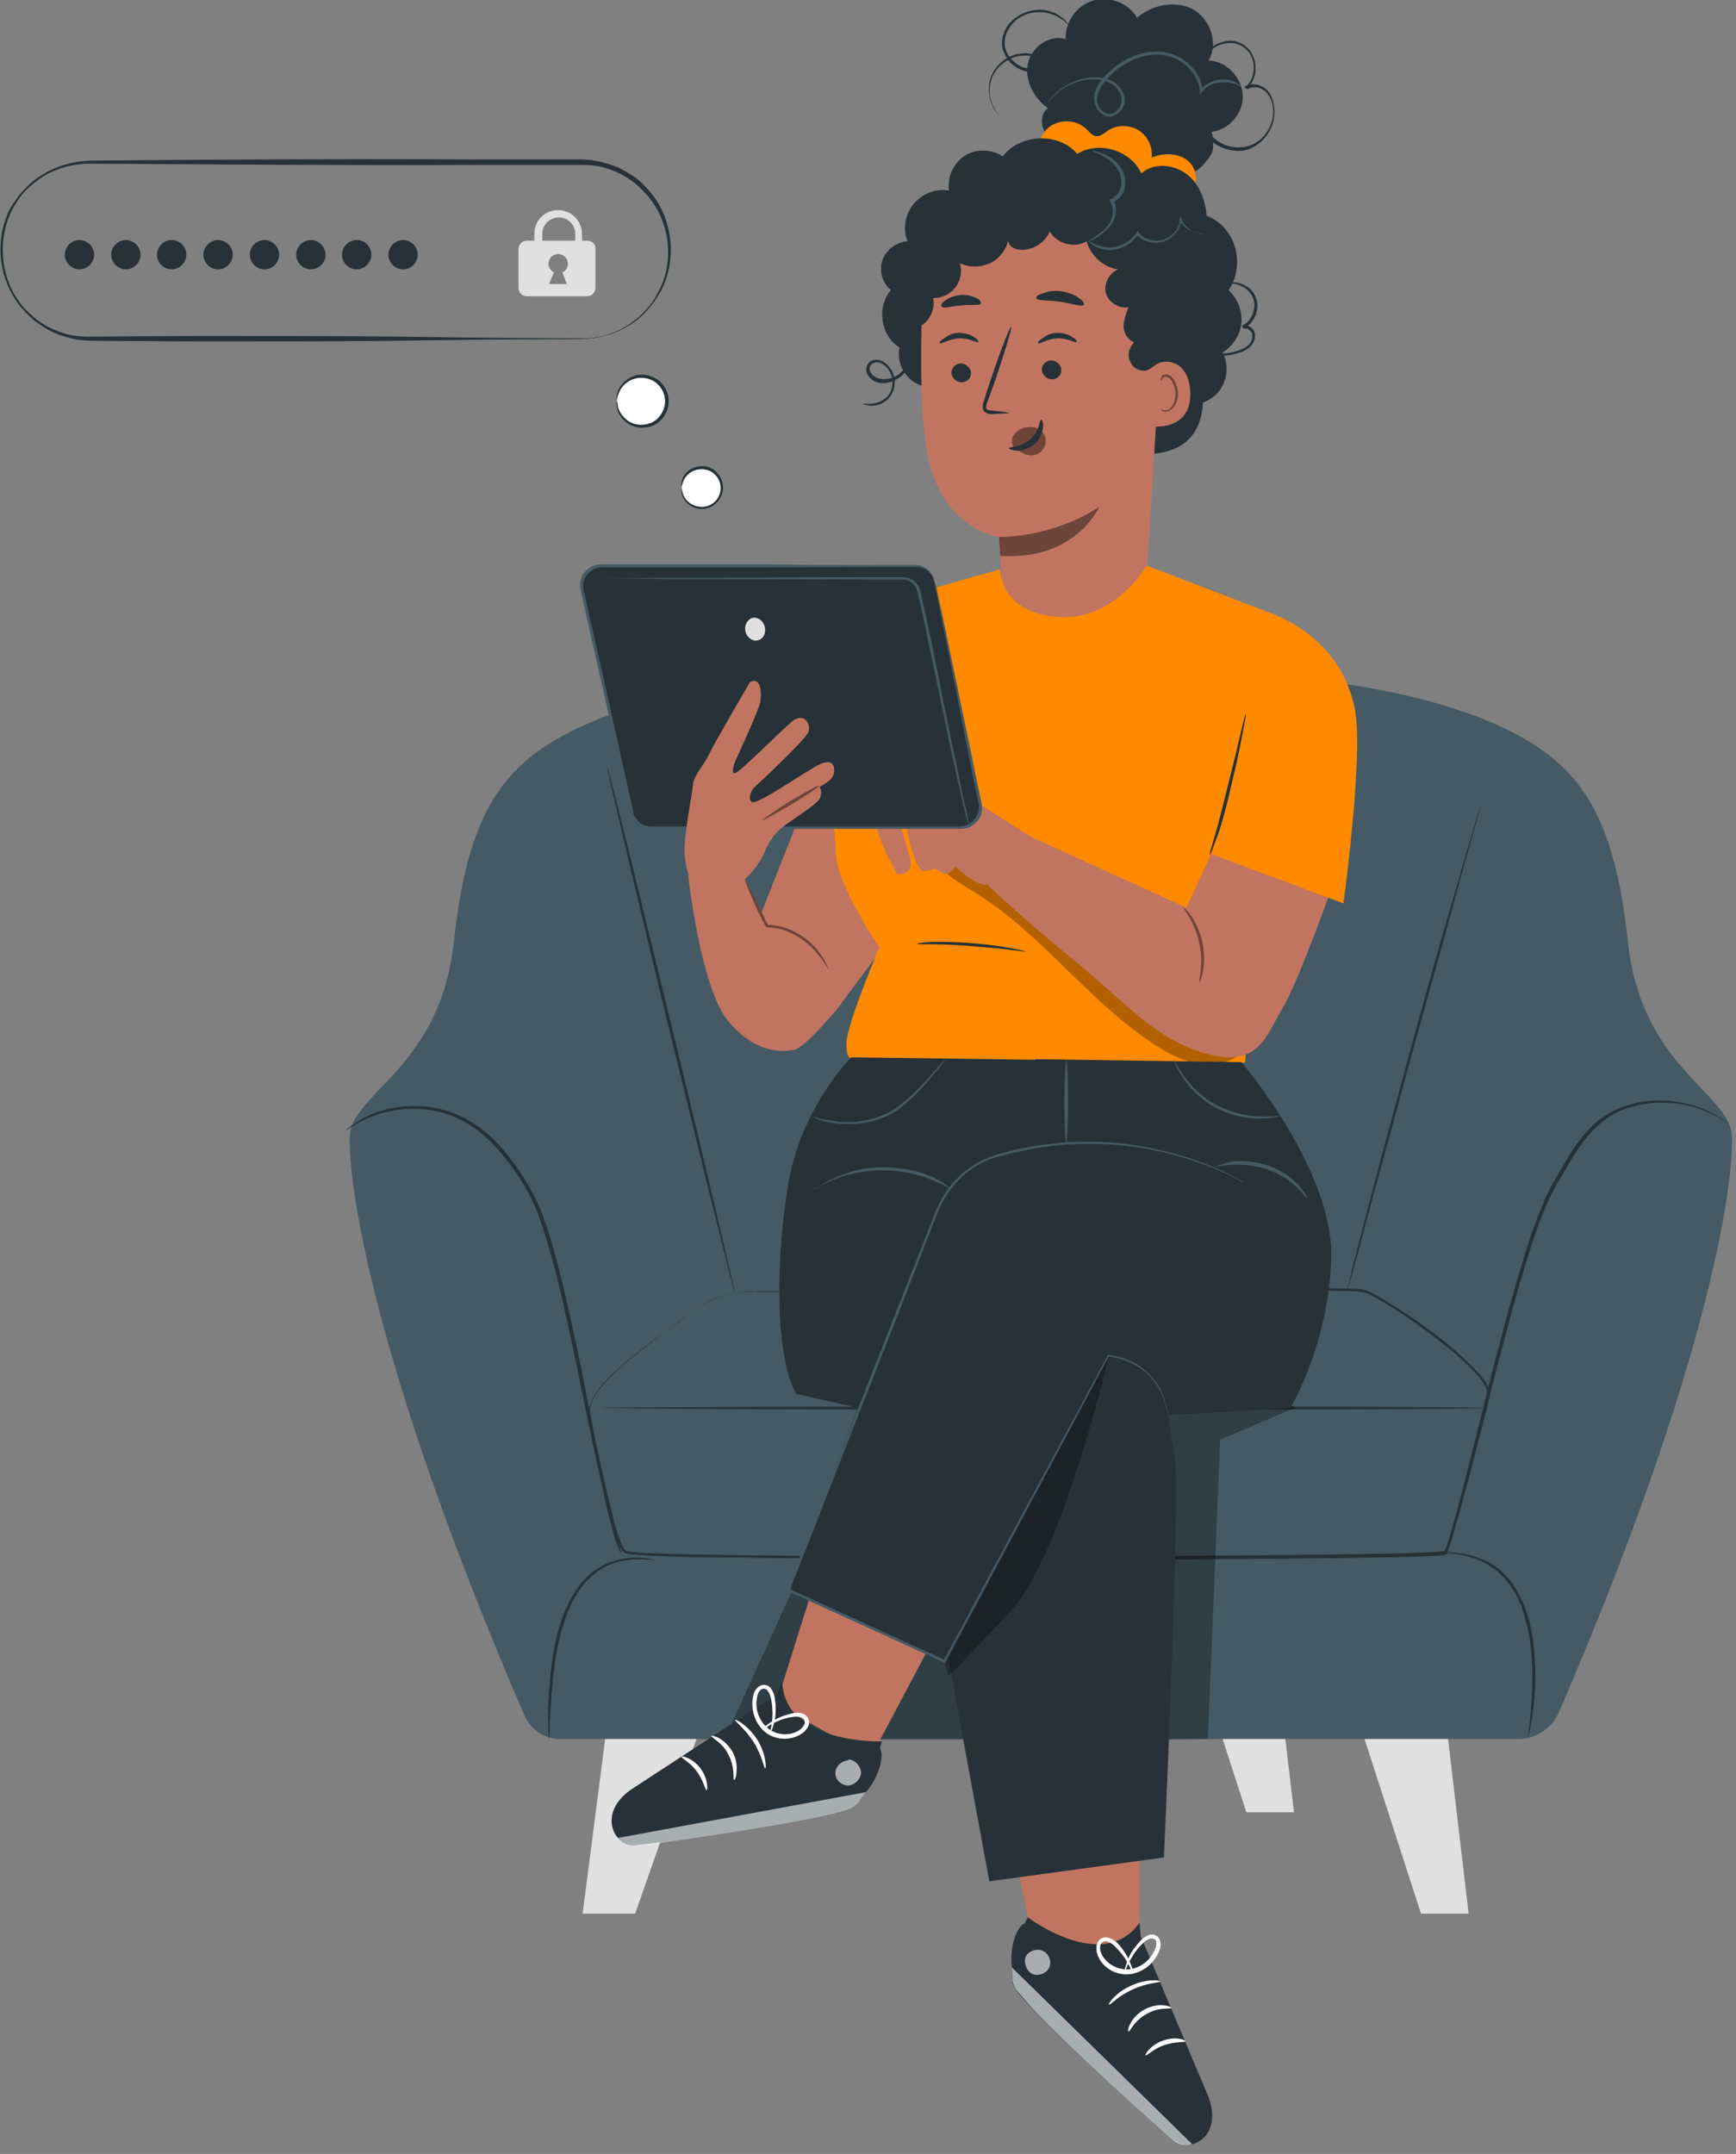 <svg width="104" height="129" viewBox="0 0 104 129" fill="none" xmlns="http://www.w3.org/2000/svg">
<rect x="0" y="0" width="104" height="129" fill="#808080" stroke="none"/>
<g clip-path="url(#clip0_1181_2461)">
<path d="M35.159 14.413H34.866V14.011C34.866 13.242 34.244 12.584 33.44 12.584C32.635 12.584 32.013 13.206 32.013 14.011V14.413H31.574C31.281 14.413 31.062 14.633 31.062 14.925V17.23C31.062 17.523 31.281 17.742 31.574 17.742H35.159C35.452 17.742 35.671 17.523 35.671 17.23V14.925C35.708 14.633 35.452 14.413 35.159 14.413ZM33.952 17.01H32.891L33.184 16.315C33.001 16.206 32.854 16.023 32.854 15.803C32.854 15.474 33.11 15.218 33.44 15.218C33.769 15.218 34.025 15.474 34.025 15.803C34.025 16.023 33.879 16.242 33.696 16.315L33.952 17.01ZM34.464 14.413H32.488V14.011C32.488 13.462 32.927 13.023 33.476 13.023C34.025 13.023 34.464 13.462 34.464 14.011V14.413Z" fill="#E0E0E0"/>
<path d="M36.951 24.034C36.951 24.875 37.61 25.534 38.451 25.534C39.293 25.534 39.951 24.875 39.951 24.034C39.951 23.193 39.293 22.534 38.451 22.534C37.647 22.497 36.951 23.193 36.951 24.034Z" fill="white"/>
<path d="M36.951 24.034C36.951 24.034 36.951 23.888 37.025 23.668C37.098 23.449 37.244 23.119 37.573 22.9C37.902 22.644 38.415 22.534 38.927 22.717C39.439 22.9 39.841 23.412 39.841 24.034C39.841 24.656 39.402 25.204 38.927 25.351C38.415 25.534 37.902 25.424 37.573 25.168C37.244 24.912 37.098 24.619 37.025 24.4C36.988 24.144 36.988 24.034 36.951 24.034C36.951 24.034 36.915 24.18 36.951 24.4C36.988 24.619 37.134 24.985 37.5 25.278C37.829 25.57 38.415 25.717 39 25.534C39.585 25.351 40.061 24.729 40.061 24.034C40.061 23.339 39.585 22.717 39 22.534C38.415 22.315 37.829 22.497 37.5 22.79C37.134 23.083 36.988 23.412 36.951 23.668C36.915 23.888 36.951 24.034 36.951 24.034Z" fill="#263238"/>
<path d="M40.829 29.229C40.829 29.887 41.378 30.436 42.036 30.436C42.695 30.436 43.243 29.887 43.243 29.229C43.243 28.57 42.695 28.021 42.036 28.021C41.341 28.021 40.829 28.533 40.829 29.229Z" fill="white"/>
<path d="M40.829 29.229C40.829 29.229 40.829 29.119 40.902 28.936C40.939 28.753 41.085 28.497 41.341 28.314C41.597 28.131 42 28.021 42.439 28.168C42.841 28.314 43.17 28.716 43.17 29.229C43.17 29.741 42.841 30.143 42.439 30.289C42.036 30.436 41.634 30.326 41.341 30.143C41.085 29.96 40.939 29.704 40.902 29.521C40.829 29.302 40.829 29.192 40.829 29.229C40.829 29.229 40.792 29.338 40.829 29.521C40.866 29.704 40.975 29.997 41.268 30.216C41.524 30.436 42 30.582 42.475 30.399C42.914 30.253 43.316 29.777 43.316 29.192C43.316 28.643 42.914 28.131 42.475 27.985C42.036 27.838 41.561 27.948 41.268 28.168C40.975 28.387 40.866 28.68 40.829 28.863C40.792 29.119 40.829 29.229 40.829 29.229Z" fill="#263238"/>
<path d="M34.866 20.303L29.123 20.339L23.38 20.412C19.539 20.449 15.697 20.449 11.857 20.449L6.113 20.412C5.638 20.412 5.162 20.412 4.65 20.339C4.174 20.266 3.699 20.12 3.26 19.937C2.821 19.754 2.418 19.461 2.016 19.169C1.65 18.839 1.321 18.51 1.028 18.108C0.443 17.266 0.114 16.315 0.041 15.364C0.004 14.889 0.041 14.377 0.114 13.901C0.224 13.425 0.37 12.95 0.589 12.511C0.846 12.108 1.102 11.706 1.467 11.34C1.797 10.974 2.162 10.682 2.601 10.426C3.443 9.914 4.394 9.657 5.382 9.621C13.064 9.548 20.746 9.511 28.391 9.548H34.135H34.866C35.122 9.584 35.378 9.548 35.598 9.621C36.073 9.694 36.549 9.84 37.024 10.023C37.463 10.243 37.902 10.499 38.268 10.791C38.634 11.121 38.963 11.486 39.256 11.889C40.353 13.498 40.5 15.73 39.585 17.449C39.11 18.291 38.451 19.059 37.61 19.534C36.768 20.047 35.817 20.266 34.866 20.303ZM34.866 20.266C35.817 20.266 36.768 20.01 37.573 19.498C37.975 19.242 38.341 18.949 38.671 18.583C39 18.254 39.256 17.852 39.475 17.413C40.353 15.73 40.17 13.572 39.036 12.035C38.78 11.669 38.414 11.304 38.085 11.011C37.719 10.718 37.317 10.462 36.878 10.279C36.439 10.096 36 9.95 35.525 9.914C35.305 9.877 35.049 9.877 34.83 9.877H34.098H28.355C20.673 9.914 12.991 9.84 5.345 9.804C4.394 9.804 3.443 10.06 2.638 10.535C2.236 10.791 1.87 11.084 1.541 11.413C1.211 11.743 0.955 12.145 0.736 12.547C-0.142 14.267 0.004 16.462 1.102 17.998C1.358 18.4 1.723 18.73 2.053 19.022C2.418 19.315 2.821 19.571 3.26 19.754C3.699 19.937 4.138 20.083 4.613 20.12C5.089 20.193 5.564 20.156 6.04 20.156L11.82 20.12C15.661 20.12 19.502 20.12 23.343 20.156L29.086 20.23L34.866 20.266Z" fill="#263238"/>
<path d="M5.638 15.254C5.638 15.73 5.235 16.132 4.76 16.132C4.284 16.132 3.882 15.73 3.882 15.254C3.882 14.779 4.284 14.377 4.76 14.377C5.235 14.377 5.638 14.779 5.638 15.254Z" fill="#263238"/>
<path d="M8.418 15.254C8.418 15.73 8.016 16.132 7.54 16.132C7.064 16.132 6.662 15.73 6.662 15.254C6.662 14.779 7.064 14.377 7.54 14.377C8.016 14.377 8.418 14.779 8.418 15.254Z" fill="#263238"/>
<path d="M11.161 15.254C11.161 15.73 10.759 16.132 10.284 16.132C9.808 16.132 9.406 15.73 9.406 15.254C9.406 14.779 9.808 14.377 10.284 14.377C10.796 14.377 11.161 14.779 11.161 15.254Z" fill="#263238"/>
<path d="M13.942 15.254C13.942 15.73 13.539 16.132 13.064 16.132C12.588 16.132 12.186 15.73 12.186 15.254C12.186 14.779 12.588 14.377 13.064 14.377C13.539 14.377 13.942 14.779 13.942 15.254Z" fill="#263238"/>
<path d="M16.722 15.254C16.722 15.73 16.32 16.132 15.844 16.132C15.368 16.132 14.966 15.73 14.966 15.254C14.966 14.779 15.368 14.377 15.844 14.377C16.32 14.377 16.722 14.779 16.722 15.254Z" fill="#263238"/>
<path d="M19.502 15.254C19.502 15.73 19.1 16.132 18.624 16.132C18.148 16.132 17.746 15.73 17.746 15.254C17.746 14.779 18.148 14.377 18.624 14.377C19.1 14.377 19.502 14.779 19.502 15.254Z" fill="#263238"/>
<path d="M22.246 15.254C22.246 15.73 21.843 16.132 21.368 16.132C20.892 16.132 20.49 15.73 20.49 15.254C20.49 14.779 20.892 14.377 21.368 14.377C21.88 14.377 22.246 14.779 22.246 15.254Z" fill="#263238"/>
<path d="M25.026 15.254C25.026 15.73 24.623 16.132 24.148 16.132C23.672 16.132 23.27 15.73 23.27 15.254C23.27 14.779 23.672 14.377 24.148 14.377C24.623 14.377 25.026 14.779 25.026 15.254Z" fill="#263238"/>
<path d="M86.117 98.769L87.982 114.609H85.129L80.008 98.769H86.117Z" fill="#E0E0E0"/>
<path d="M75.654 92.734L77.52 108.537H74.667L69.545 92.734H75.654Z" fill="#E0E0E0"/>
<path d="M36.951 98.769L34.903 114.609H38.049L43.609 98.769H36.951Z" fill="#E0E0E0"/>
<path d="M46.645 93.1L44.633 108.939H47.743L53.34 93.1H46.645Z" fill="#E0E0E0"/>
<path d="M77.556 40.605C77.556 40.605 85.385 41.154 90.616 43.861C94.75 45.983 96.725 48.946 97.53 56.445C98.335 63.908 103.602 65.444 103.749 68.005C103.895 70.492 102.615 81.174 93.396 102.537C92.957 103.525 92.006 104.147 90.945 104.147H59.046V40.13L77.556 40.605Z" fill="#455A64"/>
<path d="M47.158 40.605C47.158 40.605 39.329 41.154 34.098 43.861C29.964 45.983 27.989 48.946 27.184 56.445C26.379 63.908 21.112 65.444 20.965 68.005C20.819 70.492 22.136 81.247 31.428 102.757C31.793 103.598 32.635 104.147 33.549 104.147H65.668V40.13L47.158 40.605Z" fill="#455A64"/>
<path d="M39.256 93.429C39.256 93.429 39.073 93.392 38.707 93.319C38.341 93.282 37.793 93.246 37.134 93.392C36.476 93.538 35.708 93.868 35.086 94.526C34.464 95.148 33.988 96.026 33.659 96.977C33.33 97.928 33.147 98.879 33.037 99.757C32.927 100.635 32.891 101.403 32.854 102.062C32.818 102.72 32.854 103.269 32.854 103.635C32.854 104.001 32.891 104.22 32.891 104.22C32.891 104.22 32.927 104.001 32.927 103.635C32.927 103.269 32.964 102.72 33.001 102.062C33.037 101.403 33.11 100.635 33.22 99.757C33.33 98.916 33.513 97.965 33.842 97.014C34.171 96.062 34.61 95.221 35.232 94.599C35.817 93.977 36.549 93.648 37.171 93.502C38.451 93.246 39.256 93.502 39.256 93.429Z" fill="#263238"/>
<path d="M36.074 84.32C36.074 84.356 47.926 84.43 62.522 84.43C77.118 84.43 88.97 84.393 88.97 84.32C88.97 84.283 77.118 84.21 62.522 84.21C47.926 84.247 36.074 84.283 36.074 84.32Z" fill="#263238"/>
<path d="M86.629 92.99C86.629 92.99 86.812 93.026 87.177 93.063C87.36 93.063 87.58 93.136 87.799 93.173C87.909 93.209 88.055 93.246 88.165 93.282C88.311 93.319 88.458 93.356 88.567 93.429C89.153 93.648 89.775 94.087 90.287 94.709C90.799 95.331 91.201 96.172 91.421 97.123C91.677 98.038 91.75 98.952 91.787 99.794C91.823 100.635 91.787 101.367 91.75 101.989C91.713 102.611 91.64 103.123 91.604 103.489C91.567 103.854 91.531 104.037 91.531 104.037C91.531 104.037 91.604 103.854 91.677 103.489C91.75 103.159 91.823 102.647 91.896 101.989C91.969 101.367 92.006 100.599 91.969 99.757C91.933 98.916 91.86 98.001 91.604 97.05C91.348 96.099 90.945 95.258 90.433 94.599C89.884 93.941 89.226 93.502 88.604 93.319C88.458 93.246 88.311 93.209 88.165 93.173C88.019 93.136 87.909 93.099 87.763 93.063C87.507 93.026 87.287 92.99 87.104 92.99C86.848 92.953 86.629 92.953 86.629 92.99Z" fill="#263238"/>
<path d="M86.629 92.99C86.629 92.99 86.629 92.953 86.665 92.916C86.702 92.843 86.739 92.77 86.775 92.66C86.848 92.441 86.995 92.112 87.104 91.673C87.397 90.795 87.726 89.514 88.129 87.942C88.531 86.368 89.007 84.466 89.555 82.381C90.104 80.296 90.689 77.991 91.421 75.614C91.787 74.443 92.153 73.272 92.628 72.212C92.738 71.956 92.848 71.699 92.994 71.443C93.104 71.187 93.25 70.931 93.396 70.712C93.689 70.236 93.945 69.724 94.238 69.285C94.787 68.371 95.445 67.566 96.213 67.017C96.981 66.468 97.859 66.212 98.664 66.102C100.274 65.883 101.591 66.249 102.395 66.651C103.237 67.017 103.603 67.383 103.603 67.383C103.603 67.383 103.566 67.346 103.529 67.31C103.456 67.273 103.42 67.2 103.31 67.127C103.127 66.98 102.834 66.797 102.395 66.578C101.591 66.176 100.237 65.773 98.591 65.956C97.786 66.066 96.872 66.322 96.067 66.871C95.262 67.419 94.604 68.261 94.018 69.175C93.726 69.651 93.47 70.126 93.177 70.602C93.031 70.858 92.884 71.078 92.775 71.37C92.628 71.626 92.519 71.882 92.409 72.175C91.933 73.272 91.567 74.406 91.201 75.614C90.47 77.991 89.885 80.296 89.336 82.381C88.824 84.466 88.348 86.332 87.946 87.942C87.543 89.514 87.214 90.795 86.958 91.673C86.848 92.112 86.739 92.441 86.665 92.66C86.629 92.77 86.592 92.843 86.592 92.916C86.629 92.953 86.629 92.99 86.629 92.99Z" fill="#263238"/>
<path d="M45.145 77.37C45.145 77.37 45.255 77.37 45.475 77.37C45.694 77.37 46.023 77.37 46.426 77.37C47.267 77.37 48.511 77.37 50.121 77.37C53.34 77.37 57.986 77.37 63.729 77.37C66.582 77.37 69.728 77.37 73.13 77.333C74.813 77.333 76.569 77.296 78.361 77.296C79.276 77.296 80.154 77.296 81.105 77.333C81.325 77.333 81.581 77.37 81.763 77.406C81.983 77.479 82.166 77.589 82.385 77.699C82.788 77.918 83.19 78.174 83.593 78.43C84.397 78.942 85.165 79.491 85.934 80.076C86.702 80.662 87.47 81.284 88.165 81.979C88.494 82.344 88.86 82.71 89.043 83.149C89.08 83.259 89.116 83.369 89.116 83.479C89.116 83.588 89.08 83.698 89.043 83.808L88.86 84.539C88.604 85.527 88.348 86.515 88.092 87.502C87.836 88.49 87.543 89.514 87.287 90.502C87.141 91.014 86.995 91.526 86.848 92.002C86.775 92.258 86.702 92.514 86.592 92.77C86.592 92.807 86.556 92.807 86.556 92.843V92.88C86.482 92.88 86.446 92.916 86.373 92.916C86.226 92.916 86.117 92.953 85.97 92.953C83.849 93.063 81.69 93.063 79.495 93.099C70.752 93.209 62.375 93.209 54.803 93.209C50.999 93.209 47.414 93.173 44.011 93.136C42.329 93.1 40.683 93.1 39.146 93.026C38.744 93.026 38.378 92.99 37.976 92.953C37.866 92.953 37.793 92.953 37.683 92.916C37.646 92.916 37.61 92.916 37.537 92.88C37.5 92.88 37.5 92.843 37.464 92.843C37.354 92.734 37.281 92.551 37.207 92.368C36.915 91.673 36.732 90.978 36.586 90.283C36.22 88.893 35.964 87.539 35.671 86.295C35.598 85.966 35.525 85.673 35.488 85.344C35.452 85.052 35.342 84.722 35.342 84.43C35.415 83.844 35.781 83.332 36.147 82.93C36.878 82.088 37.719 81.393 38.488 80.808C39.256 80.223 39.988 79.674 40.609 79.198C41.268 78.723 41.817 78.247 42.365 77.991C42.914 77.699 43.426 77.552 43.829 77.479C44.231 77.406 44.56 77.37 44.78 77.333C44.889 77.333 44.963 77.333 45.036 77.333C45.109 77.37 45.145 77.37 45.145 77.37C45.145 77.37 45.036 77.37 44.816 77.37C44.597 77.37 44.268 77.406 43.865 77.479C43.463 77.552 42.951 77.699 42.402 77.991C41.817 78.247 41.268 78.723 40.646 79.198C39.988 79.674 39.256 80.186 38.488 80.772C37.719 81.357 36.878 82.052 36.11 82.893C35.744 83.332 35.378 83.844 35.269 84.466C35.232 84.796 35.342 85.088 35.378 85.381C35.452 85.673 35.488 86.003 35.561 86.332C35.817 87.612 36.11 88.929 36.439 90.319C36.622 91.014 36.805 91.746 37.061 92.441C37.134 92.624 37.207 92.807 37.354 92.953C37.39 92.99 37.464 93.026 37.5 93.026C37.537 93.026 37.61 93.063 37.646 93.063C37.756 93.063 37.829 93.099 37.939 93.099C38.341 93.136 38.707 93.136 39.11 93.173C40.683 93.246 42.292 93.282 44.011 93.282C47.377 93.319 50.999 93.356 54.803 93.392C62.375 93.429 70.752 93.429 79.495 93.319C81.69 93.282 83.849 93.282 85.97 93.173C86.117 93.173 86.226 93.173 86.373 93.136C86.446 93.136 86.519 93.136 86.592 93.099C86.629 93.099 86.665 93.063 86.665 93.063C86.702 93.063 86.702 93.026 86.702 92.99C86.739 92.953 86.739 92.916 86.739 92.88C86.848 92.624 86.921 92.368 86.995 92.112C87.141 91.6 87.287 91.088 87.433 90.575C87.69 89.551 87.982 88.563 88.238 87.576C88.494 86.588 88.751 85.6 89.007 84.613L89.189 83.881C89.226 83.771 89.263 83.662 89.263 83.479C89.263 83.332 89.226 83.186 89.153 83.076C88.933 82.601 88.568 82.235 88.238 81.869C87.543 81.174 86.775 80.516 86.007 79.93C85.239 79.345 84.434 78.796 83.629 78.284C83.227 78.028 82.824 77.772 82.422 77.552C82.202 77.443 82.019 77.333 81.763 77.26C81.507 77.187 81.288 77.187 81.068 77.187C80.154 77.15 79.239 77.15 78.325 77.15C76.532 77.15 74.776 77.187 73.094 77.187C69.728 77.187 66.582 77.223 63.692 77.223C57.949 77.26 53.303 77.296 50.084 77.296C48.474 77.296 47.231 77.333 46.389 77.333C45.987 77.333 45.658 77.333 45.438 77.333C45.255 77.333 45.145 77.37 45.145 77.37Z" fill="#263238"/>
<path d="M37.244 92.99C37.244 92.99 37.244 92.953 37.207 92.916C37.171 92.843 37.171 92.77 37.134 92.66C37.061 92.441 36.951 92.112 36.842 91.673C36.622 90.795 36.329 89.514 36 87.942C35.671 86.332 35.305 84.466 34.903 82.344C34.464 80.259 33.988 77.918 33.366 75.54C33.037 74.333 32.708 73.199 32.232 72.102C32.123 71.846 31.976 71.59 31.83 71.297C31.684 71.041 31.537 70.821 31.391 70.565C31.098 70.09 30.769 69.651 30.44 69.212C29.781 68.371 29.013 67.639 28.172 67.163C27.367 66.651 26.489 66.395 25.648 66.285C24.002 66.102 22.685 66.505 21.88 66.907C21.477 67.127 21.185 67.31 21.002 67.456C20.929 67.529 20.856 67.566 20.782 67.639C20.746 67.675 20.709 67.712 20.709 67.712C20.709 67.749 21.112 67.383 21.916 67.017C22.721 66.651 24.038 66.249 25.648 66.468C26.453 66.578 27.294 66.834 28.099 67.346C28.903 67.858 29.635 68.553 30.294 69.395C30.623 69.797 30.952 70.273 31.245 70.748C31.391 70.968 31.537 71.224 31.684 71.48C31.793 71.736 31.94 71.992 32.049 72.248C32.488 73.309 32.818 74.48 33.147 75.65C33.769 78.028 34.244 80.333 34.683 82.454C35.122 84.539 35.488 86.442 35.854 88.015C36.183 89.588 36.476 90.868 36.732 91.746C36.842 92.185 36.951 92.514 37.061 92.734C37.098 92.843 37.134 92.916 37.171 92.99C37.207 92.953 37.244 92.99 37.244 92.99Z" fill="#263238"/>
<path d="M36.366 45.91C36.33 45.91 37.976 52.97 40.097 61.676C42.219 70.382 43.975 77.406 44.012 77.406C44.048 77.406 42.402 70.346 40.28 61.639C38.159 52.933 36.439 45.91 36.366 45.91Z" fill="#263238"/>
<path d="M88.751 48.141C88.751 48.141 88.714 48.251 88.641 48.434C88.568 48.653 88.494 48.909 88.385 49.275C88.165 50.043 87.836 51.068 87.47 52.385C86.702 55.018 85.641 58.64 84.544 62.7C83.446 66.724 82.459 70.382 81.763 73.053C81.434 74.37 81.142 75.431 80.959 76.199C80.885 76.565 80.812 76.857 80.739 77.04C80.703 77.223 80.666 77.333 80.666 77.333C80.666 77.333 80.703 77.223 80.776 77.04C80.849 76.821 80.922 76.565 81.032 76.199C81.251 75.431 81.544 74.37 81.873 73.053C82.605 70.382 83.593 66.761 84.69 62.737C85.824 58.713 86.812 55.092 87.543 52.421C87.909 51.104 88.202 50.043 88.421 49.312C88.531 48.946 88.604 48.653 88.641 48.47C88.714 48.251 88.751 48.141 88.751 48.141Z" fill="#263238"/>
<path d="M74.447 5.67C74.374 4.609 73.46 3.658 72.399 3.622C73.021 2.597 72.508 1.134 71.448 0.549C70.387 -3.01376e-06 68.997 0.293 68.119 1.061C67.606 0.183 66.472 -0.256 65.485 0.037C64.497 0.329 63.802 1.317 63.839 2.341C62.851 2.049 61.79 2.817 61.571 3.841C61.388 4.829 61.936 5.89 62.778 6.475C62.266 6.841 62.339 7.682 62.741 8.121C63.144 8.597 63.766 8.78 64.387 8.889L68.228 10.023C69.143 10.535 70.277 10.791 71.265 10.426C72.252 10.06 72.947 8.889 72.582 7.902C73.679 7.755 74.52 6.731 74.447 5.67Z" fill="#263238"/>
<path d="M74.411 5.231C74.411 5.231 74.374 5.195 74.264 5.085C74.155 5.012 74.008 4.902 73.789 4.829C73.569 4.756 73.277 4.719 72.911 4.792C72.582 4.865 72.179 5.048 71.923 5.377L72.033 5.414C71.996 4.938 71.814 4.426 71.411 4.024C71.045 3.622 70.497 3.256 69.875 3.146C69.253 3 68.558 3.109 67.899 3.365C67.241 3.622 66.656 4.061 66.143 4.609C65.924 4.865 65.704 5.195 65.595 5.524C65.485 5.853 65.558 6.255 65.741 6.548C65.851 6.694 65.96 6.804 66.143 6.914C66.326 6.987 66.509 7.024 66.656 6.95C66.985 6.841 67.241 6.585 67.351 6.255C67.424 5.926 67.351 5.597 67.168 5.341C66.985 5.085 66.765 4.902 66.509 4.792C65.997 4.573 65.448 4.609 65.009 4.682C64.095 4.865 63.473 5.341 63.107 5.707C62.924 5.89 62.815 6.072 62.741 6.182C62.668 6.292 62.632 6.365 62.632 6.365C62.632 6.365 62.778 6.109 63.144 5.743C63.51 5.377 64.131 4.938 65.009 4.792C65.448 4.719 65.96 4.719 66.436 4.938C66.656 5.048 66.875 5.195 67.021 5.451C67.168 5.67 67.241 5.963 67.168 6.219C67.094 6.475 66.875 6.731 66.619 6.804C66.363 6.877 66.07 6.731 65.887 6.475C65.704 6.219 65.668 5.89 65.778 5.597C65.851 5.304 66.07 5.012 66.29 4.756C67.241 3.695 68.631 3.073 69.838 3.329C70.423 3.439 70.936 3.768 71.301 4.17C71.667 4.573 71.85 5.048 71.887 5.487V5.67L71.996 5.524C72.252 5.195 72.582 5.012 72.911 4.975C73.24 4.902 73.533 4.938 73.752 4.975C74.228 5.048 74.411 5.268 74.411 5.231Z" fill="#455A64"/>
<path d="M70.826 9.218C70.826 9.218 70.826 9.255 70.862 9.328C70.899 9.401 70.972 9.475 71.045 9.548C71.155 9.621 71.301 9.731 71.484 9.767C71.667 9.804 71.923 9.804 72.143 9.657L72.508 9.438L72.106 9.548C71.96 9.584 71.85 9.621 71.704 9.657L71.192 9.804L71.74 9.767C72.069 9.731 72.435 9.548 72.582 9.182C72.764 8.816 72.691 8.341 72.362 7.975L72.252 8.084C72.655 8.67 73.46 9.072 74.301 9.036C75.142 8.999 75.947 8.304 76.24 7.426C76.423 6.841 76.386 6.182 76.093 5.634C75.801 5.121 75.069 4.865 74.557 5.195L74.667 5.341C74.996 5.048 75.179 4.646 75.215 4.243C75.252 3.841 75.142 3.475 74.959 3.146C74.776 2.853 74.484 2.634 74.191 2.524C73.898 2.414 73.606 2.414 73.35 2.488C72.838 2.597 72.508 2.853 72.362 3.073C72.179 3.292 72.179 3.439 72.179 3.439C72.179 3.439 72.252 3.292 72.435 3.109C72.618 2.926 72.947 2.67 73.423 2.597C73.642 2.561 73.935 2.561 74.191 2.67C74.447 2.744 74.703 2.963 74.886 3.219C75.032 3.512 75.142 3.841 75.106 4.207C75.069 4.573 74.923 4.938 74.63 5.195L74.74 5.341C75.142 5.085 75.764 5.268 76.02 5.743C76.313 6.182 76.35 6.804 76.167 7.353C75.91 8.158 75.179 8.78 74.374 8.816C73.606 8.889 72.838 8.523 72.472 7.975L72.362 8.084C72.655 8.377 72.691 8.78 72.545 9.109C72.399 9.438 72.106 9.621 71.813 9.657L71.85 9.767C71.996 9.731 72.143 9.657 72.252 9.621L72.216 9.511C72.033 9.621 71.813 9.657 71.63 9.621C71.448 9.584 71.301 9.511 71.192 9.438C70.899 9.365 70.862 9.218 70.826 9.218Z" fill="#263238"/>
<path d="M59.888 6.95C59.888 6.95 59.742 6.804 59.559 6.475C59.376 6.146 59.193 5.634 59.339 4.975C59.449 4.353 59.998 3.658 60.839 3.402C61.059 3.329 61.278 3.329 61.498 3.329C61.717 3.329 61.936 3.402 62.046 3.585C62.156 3.768 62.156 3.987 61.936 4.061C61.754 4.134 61.498 4.097 61.278 4.024C60.839 3.841 60.437 3.475 60.29 3.073C60.107 2.634 60.181 2.158 60.4 1.792C60.802 1.024 61.644 0.695 62.302 0.732C62.961 0.732 63.436 1.024 63.729 1.244C64.022 1.463 64.131 1.646 64.131 1.646C64.131 1.646 64.131 1.61 64.058 1.5C63.985 1.427 63.912 1.317 63.766 1.171C63.473 0.915 62.997 0.585 62.302 0.585C61.973 0.585 61.571 0.658 61.205 0.841C60.839 1.024 60.473 1.317 60.254 1.719C60.034 2.122 59.925 2.67 60.144 3.146C60.327 3.622 60.729 4.024 61.241 4.207C61.498 4.317 61.79 4.353 62.046 4.243C62.193 4.17 62.302 4.061 62.339 3.914C62.375 3.768 62.302 3.622 62.229 3.512C62.046 3.256 61.754 3.219 61.534 3.183C61.278 3.183 61.059 3.219 60.839 3.256C59.961 3.512 59.376 4.28 59.266 4.975C59.156 5.67 59.376 6.219 59.559 6.548C59.668 6.694 59.742 6.804 59.815 6.877C59.851 6.914 59.888 6.95 59.888 6.95Z" fill="#263238"/>
<path d="M71.484 10.023C71.045 9.182 69.838 9.072 68.996 9.438C69.07 8.78 68.74 8.121 68.192 7.792C67.643 7.463 66.875 7.463 66.363 7.828C66.143 7.975 65.96 8.158 65.704 8.158C65.448 8.158 65.265 7.902 65.082 7.719C64.387 7.06 63.18 7.133 62.595 7.865C62.01 8.597 62.156 9.804 62.888 10.352L62.997 9.877C64.424 11.267 66.326 12.145 68.265 12.438C69.106 12.547 69.984 12.547 70.716 12.145C71.448 11.743 71.886 10.791 71.484 10.023Z" fill="#FF8A00"/>
<path d="M73.606 17.376C74.338 16.315 74.264 14.779 73.46 13.791C73.167 13.389 72.728 13.096 72.289 12.913C72.216 12.108 71.96 11.34 71.448 10.755C70.679 9.877 69.216 9.621 68.375 10.389C67.753 8.999 65.814 8.414 64.534 9.218C63.436 7.902 61.095 8.011 60.071 9.365C59.412 8.926 58.461 8.889 57.803 9.328C57.108 9.767 56.742 10.609 56.852 11.413C56.083 11.267 55.242 11.596 54.73 12.218C54.218 12.84 54.072 13.718 54.364 14.45C53.706 14.486 53.084 14.962 52.864 15.584C52.645 16.206 52.864 16.974 53.376 17.376C52.498 18.364 52.755 20.12 53.889 20.815C53.669 21.766 54.291 22.827 55.206 23.083L69.033 27.18C71.374 26.997 71.996 25.497 72.07 24.107C72.618 23.924 73.094 23.485 73.313 22.936C73.569 22.351 73.533 21.656 73.24 21.107C73.862 20.742 74.301 20.047 74.374 19.315C74.411 18.62 74.155 17.888 73.606 17.376Z" fill="#263238"/>
<path d="M68.228 14.267L59.741 12.401C57.034 12.182 55.352 15.584 55.242 18.291C55.132 21.29 55.132 24.985 55.571 27.216C56.413 31.716 59.888 32.192 59.888 32.192C59.888 32.192 59.888 32.265 59.961 33.582L60.034 35.74C60.071 36.618 60.363 37.496 60.949 38.154C62.302 39.654 64.534 39.727 67.094 38.557C68.594 37.898 68.484 37.057 68.667 34.972L69.874 15.328C69.655 14.998 69.033 14.303 68.228 14.267Z" fill="#C17560"/>
<path d="M56.998 22.315C56.998 22.607 57.254 22.863 57.583 22.9C57.912 22.9 58.168 22.68 58.168 22.351C58.168 22.058 57.912 21.802 57.583 21.766C57.254 21.766 56.998 22.022 56.998 22.315Z" fill="#263238"/>
<path d="M56.303 20.559C56.376 20.632 56.815 20.303 57.437 20.266C58.059 20.229 58.534 20.559 58.607 20.485C58.644 20.449 58.571 20.303 58.351 20.193C58.168 20.047 57.803 19.937 57.437 19.937C57.034 19.937 56.742 20.12 56.559 20.266C56.303 20.412 56.266 20.522 56.303 20.559Z" fill="#263238"/>
<path d="M62.412 22.132C62.412 22.424 62.668 22.68 62.997 22.717C63.326 22.717 63.583 22.497 63.583 22.168C63.583 21.876 63.326 21.62 62.997 21.583C62.668 21.583 62.412 21.839 62.412 22.132Z" fill="#263238"/>
<path d="M62.192 20.559C62.266 20.632 62.705 20.303 63.327 20.266C63.948 20.229 64.424 20.559 64.497 20.485C64.534 20.449 64.46 20.303 64.241 20.193C64.058 20.047 63.692 19.937 63.327 19.937C62.924 19.937 62.631 20.12 62.449 20.266C62.192 20.412 62.156 20.522 62.192 20.559Z" fill="#263238"/>
<path d="M60.436 24.729C60.436 24.692 60.034 24.656 59.412 24.583C59.266 24.583 59.083 24.546 59.083 24.436C59.046 24.327 59.119 24.144 59.193 23.961C59.339 23.558 59.485 23.156 59.632 22.754C60.217 20.998 60.656 19.571 60.583 19.571C60.51 19.534 59.961 20.924 59.376 22.68C59.229 23.119 59.083 23.522 58.973 23.924C58.9 24.107 58.827 24.327 58.9 24.546C58.937 24.656 59.083 24.729 59.156 24.765C59.266 24.802 59.339 24.802 59.412 24.802C60.034 24.765 60.436 24.765 60.436 24.729Z" fill="#263238"/>
<path d="M59.851 32.155C59.851 32.155 62.887 32.265 65.85 30.363C65.85 30.363 64.46 33.582 59.924 33.289L59.851 32.155Z" fill="#6F4439"/>
<path d="M62.522 25.973C62.339 25.717 62.046 25.57 61.753 25.57C61.314 25.57 60.949 25.717 60.693 26.119C60.583 26.229 60.619 26.558 60.656 26.631C60.693 26.704 60.656 26.668 60.729 26.741C60.985 26.96 61.241 27.18 61.571 27.253C61.9 27.326 62.302 27.216 62.485 26.887C62.705 26.631 62.705 26.229 62.522 25.973Z" fill="#6F4439"/>
<path d="M62.375 25.131C62.266 25.131 62.302 25.79 61.717 26.302C61.168 26.814 60.437 26.741 60.437 26.851C60.437 26.887 60.583 26.96 60.912 26.997C61.205 26.997 61.644 26.887 61.973 26.595C62.302 26.302 62.449 25.9 62.485 25.607C62.522 25.314 62.412 25.131 62.375 25.131Z" fill="#263238"/>
<path d="M62.083 17.852C62.156 18.035 62.778 17.961 63.509 18.071C64.241 18.181 64.826 18.4 64.936 18.254C64.973 18.181 64.899 18.035 64.643 17.852C64.424 17.669 64.021 17.522 63.619 17.449C63.18 17.376 62.778 17.449 62.522 17.559C62.192 17.632 62.046 17.779 62.083 17.852Z" fill="#263238"/>
<path d="M56.412 18.364C56.559 18.51 56.998 18.327 57.583 18.291C58.168 18.218 58.644 18.327 58.754 18.181C58.79 18.108 58.717 17.961 58.498 17.852C58.278 17.742 57.912 17.632 57.547 17.669C57.144 17.705 56.815 17.852 56.632 17.998C56.412 18.144 56.339 18.291 56.412 18.364Z" fill="#263238"/>
<path d="M68.667 22.315C68.667 22.022 68.85 21.766 69.143 21.693C69.874 21.546 71.155 21.546 71.301 23.375C71.484 25.9 68.887 25.57 68.887 25.497C68.85 25.424 68.704 23.266 68.667 22.315Z" fill="#C17560"/>
<path d="M69.545 24.473C69.545 24.473 69.582 24.509 69.655 24.546C69.728 24.583 69.875 24.583 69.984 24.546C70.24 24.436 70.423 23.997 70.423 23.522C70.423 23.302 70.35 23.083 70.24 22.9C70.167 22.717 70.021 22.607 69.875 22.571C69.728 22.534 69.655 22.644 69.619 22.717C69.582 22.79 69.619 22.827 69.582 22.827C69.582 22.827 69.509 22.79 69.545 22.68C69.545 22.644 69.582 22.571 69.619 22.497C69.692 22.461 69.765 22.424 69.875 22.424C70.058 22.424 70.277 22.607 70.35 22.79C70.46 22.973 70.533 23.229 70.57 23.485C70.606 23.997 70.35 24.509 69.984 24.619C69.802 24.692 69.655 24.619 69.582 24.583C69.582 24.546 69.545 24.473 69.545 24.473Z" fill="#6F4439"/>
<path d="M54.327 19.754C54.803 19.754 55.279 19.534 55.571 19.169C55.864 18.803 56.01 18.291 55.9 17.852C56.413 17.852 56.925 17.632 57.217 17.23C57.547 16.827 57.656 16.279 57.51 15.767C58.059 16.023 58.717 16.023 59.303 15.767C59.851 15.511 60.29 14.962 60.4 14.377C60.4 14.596 60.546 14.779 60.729 14.852C60.912 14.962 61.132 14.962 61.315 14.962C61.973 14.925 62.631 14.486 62.888 13.864C63.29 14.559 64.241 14.852 64.973 14.523C65.229 14.413 65.485 14.157 65.448 13.864C65.448 13.755 65.375 13.681 65.302 13.572C64.534 12.401 63.144 11.779 61.753 11.633C60.363 11.523 58.973 11.852 57.656 12.291C56.888 12.547 56.083 12.877 55.498 13.462C54.876 14.084 54.547 14.962 54.254 15.767C54.035 16.388 53.815 16.974 53.706 17.632C53.596 18.254 53.632 18.949 53.889 19.534C53.962 19.534 53.998 19.534 54.071 19.534" fill="#263238"/>
<path d="M65.009 13.864C65.009 14.962 65.887 15.986 66.985 16.132C66.436 16.352 66.107 17.01 66.253 17.559C66.399 18.108 67.058 18.51 67.606 18.4C67.46 18.766 67.314 19.169 67.314 19.534C67.314 19.937 67.533 20.339 67.936 20.485C67.753 20.742 67.533 21.071 67.643 21.473C67.716 21.766 67.972 22.205 68.558 22.205C68.923 22.205 69.216 21.729 69.618 21.693C70.167 21.583 70.752 21.766 71.155 22.168L71.63 17.449L71.045 13.645L68.814 12.035L64.534 12.803L65.009 13.864Z" fill="#263238"/>
<path d="M72.106 13.974C72.106 13.938 71.923 14.011 71.667 13.938C71.411 13.864 71.009 13.645 70.826 13.206L70.716 12.913L70.679 13.206C70.643 13.535 70.46 13.901 70.131 14.12C69.838 14.377 69.362 14.486 68.924 14.377C68.631 14.303 68.411 14.157 68.228 13.938L68.155 13.828L68.082 13.938C67.826 14.303 67.46 14.596 67.094 14.706C66.729 14.852 66.363 14.852 66.107 14.779C65.521 14.669 65.265 14.413 65.229 14.45C65.229 14.45 65.265 14.523 65.412 14.633C65.558 14.742 65.778 14.852 66.07 14.925C66.363 14.998 66.765 14.998 67.131 14.852C67.533 14.706 67.936 14.45 68.192 14.011H68.046C68.228 14.23 68.521 14.413 68.85 14.486C69.326 14.633 69.875 14.486 70.204 14.194C70.57 13.901 70.752 13.498 70.789 13.133H70.643C70.862 13.645 71.338 13.864 71.63 13.901C71.96 14.084 72.106 13.974 72.106 13.974Z" fill="#455A64"/>
<path d="M65.448 9.036C65.448 9.072 65.851 9.182 66.399 9.548C66.656 9.731 66.948 10.023 67.094 10.426C67.241 10.828 67.204 11.34 66.912 11.669C66.802 11.779 66.692 11.889 66.546 11.925L66.436 11.962L66.509 12.072C66.729 12.438 66.692 12.877 66.546 13.206C66.399 13.535 66.143 13.791 65.924 13.938C65.485 14.267 65.156 14.45 65.192 14.486C65.192 14.486 65.265 14.45 65.412 14.376C65.558 14.303 65.778 14.194 65.997 14.011C66.216 13.828 66.509 13.608 66.692 13.242C66.875 12.877 66.948 12.364 66.692 11.962L66.656 12.108C66.838 12.035 66.985 11.925 67.094 11.816C67.46 11.413 67.497 10.791 67.314 10.352C67.131 9.914 66.802 9.621 66.546 9.438C66.253 9.255 65.997 9.145 65.814 9.109C65.558 9.036 65.448 8.999 65.448 9.036Z" fill="#455A64"/>
<path d="M51.694 24.18C51.694 24.18 51.73 24.217 51.767 24.217C51.84 24.253 51.913 24.253 52.059 24.29C52.316 24.327 52.718 24.29 53.084 23.997C53.45 23.741 53.706 23.119 53.559 22.534C53.486 22.241 53.303 21.949 53.011 21.729C52.864 21.619 52.718 21.546 52.498 21.546C52.316 21.546 52.096 21.619 51.986 21.802C51.877 21.985 51.877 22.205 51.95 22.388C52.023 22.571 52.169 22.68 52.316 22.79C52.608 22.973 52.974 22.973 53.267 22.9C53.559 22.827 53.815 22.68 54.035 22.497C54.218 22.315 54.364 22.095 54.437 21.876C54.584 21.437 54.584 21.071 54.547 20.815C54.51 20.559 54.437 20.449 54.437 20.449C54.437 20.449 54.474 20.595 54.474 20.815C54.474 21.071 54.474 21.4 54.328 21.802C54.254 21.985 54.108 22.205 53.925 22.351C53.742 22.497 53.523 22.644 53.23 22.68C52.974 22.717 52.645 22.717 52.425 22.571C52.169 22.424 51.986 22.095 52.169 21.876C52.242 21.766 52.389 21.693 52.535 21.693C52.681 21.693 52.828 21.766 52.937 21.839C53.193 22.022 53.34 22.278 53.413 22.534C53.559 23.083 53.376 23.595 53.047 23.851C52.718 24.107 52.352 24.18 52.133 24.18C51.84 24.217 51.694 24.144 51.694 24.18Z" fill="#263238"/>
<path d="M71.667 20.961C71.667 20.961 71.777 21.034 71.996 21.144C72.216 21.217 72.582 21.327 72.984 21.327C73.423 21.327 73.935 21.254 74.484 21.034C74.74 20.924 75.032 20.705 75.142 20.376C75.179 20.23 75.215 20.047 75.142 19.864C75.069 19.681 74.923 19.571 74.74 19.498C74.63 19.461 74.52 19.461 74.411 19.498L74.484 19.681C75.106 19.388 75.362 18.73 75.325 18.181C75.288 17.888 75.179 17.632 75.032 17.449C74.886 17.266 74.667 17.12 74.484 17.047C74.118 16.864 73.752 16.901 73.533 16.937C73.313 17.01 73.203 17.084 73.203 17.084C73.203 17.084 73.313 17.047 73.533 17.01C73.752 16.974 74.081 16.974 74.411 17.157C74.74 17.303 75.106 17.669 75.142 18.181C75.179 18.657 74.923 19.278 74.411 19.498L74.484 19.681C74.557 19.644 74.63 19.681 74.703 19.681C74.813 19.717 74.923 19.827 74.996 19.937C75.032 20.047 75.032 20.193 74.996 20.339C74.923 20.595 74.703 20.778 74.447 20.888C73.972 21.107 73.46 21.181 73.02 21.181C72.142 21.217 71.667 20.924 71.667 20.961Z" fill="#263238"/>
<path d="M54.218 54.945C54.108 55.128 50.011 60.615 50.011 60.615L45.072 56.043L48.218 48.068L50.12 44.812L54.218 54.945Z" fill="#C17560"/>
<g opacity="0.3">
<path d="M70.277 104.184L72.362 104.147L73.094 86.222L77.557 84.32L69.436 79.308L47.743 94.636L43.39 104.184H70.277Z" fill="black"/>
</g>
<path d="M56.01 98.001L52.169 105.244L46.499 102.062L48.987 94.16L56.01 98.001Z" fill="#C17560"/>
<path d="M52.828 104.293C52.828 104.293 46.974 104.476 46.865 100.708L46.535 101.477L37.793 107.183C36.403 108.171 36.512 109.305 36.878 109.89C37.171 110.329 37.646 110.585 38.158 110.512C40.865 110.183 50.852 108.829 51.364 108.025L51.876 107.33C52.718 106.342 52.974 105.135 52.718 104.696L52.828 104.293Z" fill="#263238"/>
<g opacity="0.6">
<path d="M37.024 110.073L51.876 107.33L51.547 107.769C51.255 108.281 50.889 108.317 50.45 108.464C49.096 108.866 45.731 109.524 38.195 110.549C37.756 110.585 37.317 110.402 37.024 110.073Z" fill="white"/>
</g>
<g opacity="0.6">
<path d="M50.852 105.427C50.45 105.427 50.084 105.757 50.047 106.122C50.011 106.525 50.34 106.891 50.742 106.927C51.145 106.964 51.584 106.561 51.584 106.159C51.584 105.757 51.145 105.318 50.779 105.391" fill="white"/>
</g>
<path d="M43.975 106.598C43.902 106.598 44.048 105.866 43.645 105.098C43.28 104.33 42.585 104.074 42.621 103.964C42.621 103.928 42.841 103.964 43.097 104.11C43.353 104.257 43.682 104.549 43.902 104.952C44.121 105.354 44.158 105.793 44.121 106.122C44.121 106.452 44.011 106.598 43.975 106.598Z" fill="white"/>
<path d="M42.329 107.22C42.256 107.22 42.146 106.635 41.743 106.086C41.341 105.537 40.792 105.281 40.829 105.208C40.829 105.135 41.487 105.281 41.963 105.903C42.438 106.561 42.402 107.22 42.329 107.22Z" fill="white"/>
<path d="M45.84 105.903C45.767 105.903 45.657 105.135 45.145 104.33C44.633 103.525 44.011 103.086 44.048 103.013C44.084 102.94 44.816 103.342 45.365 104.184C45.914 105.062 45.914 105.939 45.84 105.903Z" fill="white"/>
<path d="M45.658 103.598C45.658 103.598 45.767 103.452 45.987 103.269C46.243 103.086 46.645 102.83 47.194 102.684C47.45 102.611 47.779 102.501 48.145 102.647C48.328 102.72 48.474 102.94 48.474 103.159C48.474 103.379 48.328 103.562 48.182 103.708C47.56 104.257 46.499 104.293 45.804 103.708C45.109 103.086 44.926 102.135 45.182 101.367C45.255 101.184 45.401 101.001 45.621 100.928C45.84 100.855 46.097 100.964 46.206 101.147C46.426 101.477 46.426 101.806 46.462 102.062C46.499 102.647 46.426 103.086 46.316 103.379C46.243 103.671 46.133 103.818 46.133 103.818C46.06 103.818 46.389 103.159 46.243 102.062C46.206 101.806 46.17 101.477 45.987 101.257C45.914 101.147 45.804 101.111 45.658 101.147C45.548 101.184 45.438 101.33 45.401 101.477C45.182 102.098 45.365 102.976 45.987 103.489C46.572 104.001 47.523 103.964 47.999 103.525C48.109 103.415 48.218 103.269 48.218 103.159C48.218 103.05 48.145 102.94 48.035 102.867C47.779 102.757 47.487 102.83 47.231 102.867C46.17 103.123 45.694 103.671 45.658 103.598Z" fill="white"/>
<path d="M68.338 107.549C68.302 107.549 68.265 116.475 68.265 116.475C68.265 116.475 62.083 117.463 62.083 117.28C62.083 117.133 60.254 108.573 60.254 108.573L68.338 107.549Z" fill="#C17560"/>
<path d="M61.571 114.829C61.571 114.829 66.07 118.231 68.265 115.158L68.338 115.963L72.399 125.584C72.984 127.193 72.289 128.071 71.667 128.327C71.191 128.547 70.643 128.437 70.24 128.108C68.192 126.315 60.619 119.657 60.656 118.706L60.619 117.828C60.473 116.548 60.912 115.377 61.388 115.195L61.571 114.829Z" fill="#263238"/>
<g opacity="0.6">
<path d="M71.411 128.4L60.619 117.828L60.656 118.377C60.619 118.962 60.912 119.182 61.205 119.548C62.083 120.645 64.497 123.06 70.204 128.108C70.533 128.437 71.008 128.547 71.411 128.4Z" fill="white"/>
</g>
<g opacity="0.6">
<path d="M62.558 116.877C62.888 117.097 63.034 117.572 62.814 117.902C62.631 118.231 62.119 118.377 61.79 118.194C61.461 117.975 61.278 117.426 61.497 117.097C61.717 116.768 62.302 116.658 62.595 116.914" fill="white"/>
</g>
<path d="M67.606 121.669C67.68 121.706 67.936 121.011 68.704 120.609C69.436 120.17 70.167 120.353 70.167 120.243C70.167 120.206 70.021 120.133 69.692 120.096C69.399 120.06 68.96 120.133 68.558 120.353C68.155 120.572 67.863 120.901 67.716 121.194C67.57 121.45 67.57 121.669 67.606 121.669Z" fill="white"/>
<path d="M68.631 123.096C68.704 123.133 69.106 122.694 69.765 122.474C70.423 122.255 71.009 122.328 71.009 122.255C71.045 122.182 70.423 121.926 69.655 122.218C68.923 122.474 68.558 123.06 68.631 123.096Z" fill="white"/>
<path d="M66.436 120.06C66.509 120.096 67.021 119.511 67.862 119.145C68.704 118.743 69.509 118.743 69.509 118.67C69.509 118.597 68.667 118.487 67.753 118.926C66.838 119.328 66.363 120.023 66.436 120.06Z" fill="white"/>
<path d="M67.899 118.231C67.899 118.231 67.899 118.048 67.789 117.755C67.68 117.463 67.497 117.024 67.131 116.585C66.948 116.365 66.728 116.109 66.326 116.036C66.143 115.999 65.887 116.073 65.777 116.292C65.668 116.475 65.668 116.694 65.704 116.914C65.887 117.719 66.765 118.341 67.68 118.231C68.594 118.121 69.289 117.426 69.509 116.658C69.545 116.475 69.545 116.219 69.399 116.036C69.253 115.853 68.96 115.816 68.814 115.89C68.448 116.036 68.265 116.292 68.082 116.511C67.716 116.95 67.533 117.389 67.46 117.682C67.35 117.975 67.35 118.158 67.35 118.158C67.387 118.194 67.533 117.463 68.228 116.621C68.411 116.438 68.631 116.182 68.887 116.109C69.033 116.073 69.143 116.109 69.216 116.182C69.289 116.255 69.289 116.438 69.253 116.585C69.07 117.207 68.448 117.865 67.643 117.938C66.875 118.011 66.107 117.499 65.924 116.841C65.887 116.694 65.887 116.511 65.96 116.402C66.034 116.292 66.143 116.255 66.253 116.255C66.509 116.292 66.765 116.511 66.948 116.731C67.716 117.536 67.826 118.267 67.899 118.231Z" fill="white"/>
<path d="M76.422 36.837L68.704 33.874C68.704 33.874 66.765 37.24 63.326 36.947C59.815 36.654 59.924 34.094 59.924 34.094L50.23 36.837C50.23 36.837 49.608 49.97 50.23 52.019C50.852 54.067 52.681 56.738 52.681 56.738C52.681 56.738 50.779 61.2 50.706 62.444C50.669 63.688 51.181 63.359 51.181 63.359L74.593 63.651L76.422 36.837Z" fill="#FF8A00"/>
<g opacity="0.3">
<path d="M55.827 50.299C56.12 50.043 56.595 50.226 56.961 50.409C58.973 51.507 60.985 52.604 62.924 53.848C65.338 55.457 67.57 57.286 69.948 58.969C71.338 59.957 72.764 60.871 74.264 61.713L74.776 62.591C74.228 63.469 73.13 63.834 72.142 63.761C71.118 63.688 70.204 63.212 69.326 62.664C65.338 60.14 62.558 56.079 58.571 53.555C57.583 52.933 56.486 52.384 55.9 51.36C55.644 51.031 55.535 50.555 55.827 50.299Z" fill="black"/>
</g>
<path d="M54.949 56.518C54.949 56.555 55.315 56.555 55.9 56.555C56.486 56.555 57.327 56.591 58.205 56.664C59.12 56.738 59.924 56.811 60.51 56.884C61.095 56.957 61.461 56.994 61.461 56.994C61.461 56.957 61.095 56.884 60.51 56.774C59.924 56.664 59.12 56.555 58.205 56.481C57.29 56.408 56.449 56.408 55.864 56.408C55.315 56.445 54.949 56.481 54.949 56.518Z" fill="#263238"/>
<path d="M79.934 52.75C79.934 52.75 77.776 58.859 76.825 60.396C75.874 61.932 75.472 63.944 72.399 63.139C69.326 62.334 67.753 60.323 64.424 57.579C61.058 54.835 58.9 52.75 58.9 52.75L61.278 49.897L71.082 54.36L73.423 49.238L79.934 52.75Z" fill="#C17560"/>
<path d="M50.34 43.568L57.071 47.117L62.558 50.629C62.558 50.629 59.815 53.043 59.046 53.006C58.278 52.933 57.217 51.872 57.217 51.872C57.217 51.872 57.108 52.202 56.778 52.311C56.449 52.421 56.047 52.019 56.047 52.019C56.047 52.019 55.644 52.165 55.315 52.165C54.986 52.165 54.584 50.885 54.401 50.043C54.218 49.202 54.547 48.8 54.547 48.8L54.291 48.653L53.925 49.312L54.51 51.36C54.803 52.494 53.742 52.348 53.742 52.348C53.742 52.348 52.535 50.263 52.425 49.092C52.316 47.922 53.486 47.153 53.486 47.153C53.486 47.153 50.998 44.995 50.377 44.593C49.718 44.154 50.34 43.568 50.34 43.568Z" fill="#C17560"/>
<path d="M71.85 58.823C71.886 58.823 71.996 58.567 72.069 58.164C72.142 57.725 72.179 57.103 72.033 56.445C71.886 55.786 71.63 55.238 71.374 54.872C71.118 54.506 70.899 54.323 70.899 54.36C70.862 54.396 71.594 55.201 71.85 56.518C72.143 57.762 71.777 58.823 71.85 58.823Z" fill="#6F4439"/>
<path d="M76.02 36.691C76.02 36.691 80.337 37.971 81.178 42.544C81.69 45.251 80.483 54.104 80.483 54.104L72.143 50.994L76.02 36.691Z" fill="#FF8A00"/>
<path d="M74.63 42.764C74.593 42.764 74.484 43.239 74.301 44.007C74.118 44.812 73.862 45.836 73.569 47.007C73.276 48.178 73.02 49.238 72.801 49.97C72.581 50.738 72.435 51.177 72.472 51.214C72.472 51.214 72.545 51.104 72.618 50.921C72.691 50.702 72.801 50.409 72.947 50.043C73.203 49.312 73.496 48.251 73.752 47.08C74.045 45.91 74.264 44.849 74.41 44.081C74.557 43.312 74.666 42.764 74.63 42.764Z" fill="#263238"/>
<path d="M74.374 63.615C74.374 63.615 79.898 70.09 79.751 75.321C79.605 80.552 77.301 84.32 77.301 84.32L69.984 84.759C69.984 84.759 69.326 81.284 66.729 81.284C66.143 81.284 56.632 99.574 56.632 99.574L47.231 95.258C47.231 95.258 53.376 79.089 54.876 75.284C56.376 71.48 57.803 69.651 59.815 69.102L62.046 63.432L74.374 63.615Z" fill="#263238"/>
<path d="M72.838 69.87C72.838 69.907 73.167 69.797 73.752 69.761C74.301 69.724 75.069 69.761 75.874 70.017C76.679 70.273 77.301 70.748 77.703 71.114C78.105 71.516 78.288 71.809 78.325 71.772C78.325 71.772 78.288 71.699 78.215 71.553C78.142 71.407 77.996 71.224 77.813 71.004C77.447 70.565 76.788 70.09 75.947 69.797C75.106 69.504 74.301 69.504 73.752 69.578C73.13 69.724 72.838 69.87 72.838 69.87Z" fill="#455A64"/>
<path d="M63.875 68.517C63.912 68.517 63.985 67.383 63.985 65.993C63.985 64.603 63.948 63.469 63.875 63.469C63.839 63.469 63.765 64.603 63.765 65.993C63.765 67.383 63.839 68.517 63.875 68.517Z" fill="#455A64"/>
<path d="M70.314 63.469C70.314 63.469 70.35 63.578 70.423 63.761C70.496 63.944 70.643 64.2 70.826 64.493C71.228 65.078 71.886 65.846 72.874 66.359C73.862 66.871 74.85 67.017 75.545 66.98C75.91 66.98 76.203 66.944 76.386 66.907C76.569 66.871 76.679 66.834 76.679 66.834C76.679 66.797 76.24 66.907 75.545 66.871C74.85 66.871 73.898 66.688 72.947 66.212C71.996 65.737 71.338 65.005 70.935 64.456C70.533 63.871 70.35 63.469 70.314 63.469Z" fill="#455A64"/>
<path d="M50.999 63.322C50.999 63.322 47.999 66.322 47.231 70.858C46.462 75.394 46.426 81.32 47.706 83.479L51.401 84.32L54.657 87.612L59.266 112.67L69.728 111.244C69.728 111.244 70.716 89.441 70.387 87.393C70.058 85.308 69.984 84.759 69.984 84.759C69.984 84.759 70.204 81.357 67.753 78.869C65.302 76.418 61.754 73.821 61.754 73.821L62.083 63.469L50.999 63.322Z" fill="#263238"/>
<path d="M48.73 66.907C48.73 66.907 48.84 66.98 49.06 67.054C49.279 67.127 49.608 67.237 50.047 67.273C50.889 67.383 52.133 67.346 53.303 66.761C53.596 66.615 53.852 66.432 54.108 66.212C54.327 66.029 54.547 65.81 54.766 65.627C55.169 65.225 55.498 64.859 55.791 64.529C56.047 64.2 56.266 63.944 56.413 63.761C56.559 63.578 56.632 63.469 56.632 63.469C56.595 63.432 56.266 63.834 55.718 64.456C55.425 64.785 55.096 65.151 54.693 65.517C54.291 65.883 53.815 66.322 53.267 66.615C52.133 67.2 50.925 67.273 50.121 67.163C49.243 67.054 48.73 66.871 48.73 66.907Z" fill="#455A64"/>
<path d="M69.984 84.759C69.984 84.759 69.984 84.649 69.911 84.393C69.875 84.283 69.875 84.137 69.802 83.954C69.765 83.771 69.692 83.588 69.582 83.369C69.399 82.93 69.07 82.454 68.558 82.015C68.046 81.576 67.277 81.247 66.399 81.137H66.363V81.174C64.205 85.198 60.693 91.673 56.523 99.465L56.632 99.428C53.742 98.111 50.56 96.648 47.267 95.148L47.304 95.258C47.78 94.051 48.292 92.734 48.804 91.453C50.56 86.917 52.279 82.601 53.852 78.577C54.62 76.565 55.389 74.662 56.084 72.833C56.413 71.919 56.962 71.114 57.62 70.492C58.278 69.87 59.083 69.431 59.888 69.248C62.119 68.627 64.205 68.444 66.07 68.517C67.899 68.59 69.472 68.919 70.753 69.285C71.996 69.651 72.948 70.053 73.569 70.346C73.899 70.492 74.118 70.602 74.264 70.712C74.411 70.785 74.52 70.821 74.52 70.821C74.52 70.821 74.447 70.785 74.301 70.675C74.155 70.602 73.899 70.456 73.606 70.309C72.984 70.017 72.033 69.578 70.789 69.212C69.545 68.846 67.972 68.48 66.107 68.407C64.241 68.297 62.119 68.48 59.888 69.102C59.047 69.322 58.205 69.761 57.547 70.382C56.852 71.004 56.303 71.846 55.974 72.76C55.242 74.589 54.511 76.492 53.706 78.504C52.133 82.528 50.413 86.844 48.657 91.38C48.145 92.697 47.633 93.977 47.158 95.185L47.121 95.258L47.194 95.294C50.487 96.794 53.633 98.221 56.559 99.574L56.632 99.611L56.669 99.538C60.839 91.709 64.314 85.234 66.436 81.21L66.399 81.247C67.241 81.32 67.972 81.686 68.521 82.088C69.033 82.491 69.362 83.003 69.545 83.405C69.655 83.625 69.728 83.808 69.765 83.954C69.838 84.1 69.838 84.247 69.875 84.393C69.948 84.649 69.984 84.759 69.984 84.759Z" fill="#455A64"/>
<path d="M48.73 71.224C48.767 71.26 49.169 70.968 49.864 70.675C50.23 70.529 50.669 70.382 51.181 70.273C51.694 70.163 52.242 70.09 52.864 70.09C53.45 70.09 54.035 70.163 54.547 70.273C55.059 70.382 55.498 70.529 55.864 70.675C56.596 70.968 56.998 71.26 56.998 71.224C56.998 71.224 56.925 71.151 56.742 71.004C56.669 70.931 56.522 70.858 56.413 70.785C56.266 70.712 56.12 70.602 55.937 70.529C55.571 70.346 55.132 70.2 54.62 70.09C54.108 69.98 53.523 69.907 52.901 69.907C52.279 69.907 51.694 69.98 51.181 70.126C50.669 70.273 50.23 70.419 49.864 70.602C49.682 70.675 49.535 70.785 49.389 70.858C49.243 70.931 49.133 71.004 49.06 71.078C48.804 71.151 48.73 71.224 48.73 71.224Z" fill="#455A64"/>
<g opacity="0.3">
<path d="M66.436 81.21C66.436 81.21 63.656 93.026 60.656 96.355C57.62 99.647 56.815 100.379 56.815 100.379L56.596 99.574L66.436 81.21Z" fill="black"/>
</g>
<path d="M50.084 60.505C50.084 60.505 49.791 58.676 48.877 57.616C47.962 56.555 46.316 55.347 46.316 55.347H45.841L44.633 52.641L41.231 52.458C41.231 52.458 41.963 59.115 43.609 61.127C45.255 63.139 46.938 63.03 47.633 62.847C48.328 62.627 50.084 60.505 50.084 60.505Z" fill="#C17560"/>
<path d="M55.974 34.825L58.681 48.104C58.827 48.836 58.278 49.531 57.51 49.531H38.963C38.414 49.531 37.939 49.165 37.829 48.617L34.866 35.337C34.683 34.606 35.269 33.911 36 33.911H54.803C55.388 33.874 55.864 34.277 55.974 34.825Z" fill="#263238"/>
<path d="M55.973 34.825C55.973 34.825 55.973 34.752 55.937 34.642C55.9 34.533 55.827 34.35 55.644 34.167C55.461 33.984 55.205 33.838 54.839 33.838C54.474 33.838 54.071 33.838 53.632 33.838C51.803 33.838 49.169 33.838 45.913 33.801C44.267 33.801 42.511 33.801 40.573 33.801C39.621 33.801 38.634 33.801 37.61 33.801C37.097 33.801 36.585 33.801 36.073 33.801C35.524 33.765 34.939 34.167 34.793 34.716C34.72 35.008 34.756 35.301 34.829 35.557C34.903 35.813 34.939 36.106 35.012 36.362C35.122 36.91 35.268 37.459 35.378 38.008C35.634 39.105 35.89 40.239 36.146 41.373C36.658 43.642 37.171 46.019 37.719 48.434C37.756 48.58 37.792 48.763 37.866 48.909C37.939 49.056 38.048 49.202 38.158 49.312C38.414 49.531 38.744 49.641 39.073 49.641C39.695 49.641 40.28 49.641 40.902 49.641C42.109 49.641 43.316 49.641 44.487 49.641C46.828 49.641 49.096 49.641 51.254 49.641C53.413 49.641 55.461 49.641 57.364 49.641C57.583 49.641 57.876 49.641 58.095 49.531C58.315 49.421 58.534 49.239 58.644 49.056C58.79 48.836 58.827 48.617 58.827 48.361C58.827 48.104 58.754 47.922 58.717 47.702C58.534 46.824 58.351 45.983 58.205 45.215C57.546 42.032 56.998 39.471 56.632 37.679C56.449 36.801 56.303 36.106 56.193 35.63C56.156 35.411 56.12 35.228 56.083 35.081C56.01 34.862 55.973 34.825 55.973 34.825C55.973 34.825 55.973 34.899 56.01 35.008C56.047 35.155 56.083 35.301 56.12 35.557C56.23 36.033 56.339 36.728 56.522 37.606C56.888 39.398 57.4 41.995 58.022 45.178C58.168 45.983 58.351 46.824 58.534 47.666C58.571 47.885 58.644 48.104 58.644 48.324C58.644 48.543 58.607 48.763 58.461 48.946C58.351 49.129 58.168 49.275 57.985 49.385C57.766 49.495 57.583 49.495 57.327 49.495C55.425 49.495 53.376 49.495 51.218 49.495C49.059 49.495 46.791 49.495 44.45 49.495C43.28 49.495 42.072 49.495 40.865 49.495C40.243 49.495 39.658 49.495 39.036 49.495C38.744 49.495 38.451 49.421 38.268 49.202C38.158 49.092 38.085 48.982 38.012 48.873C37.939 48.763 37.939 48.617 37.902 48.434C37.353 46.019 36.841 43.642 36.329 41.373C36.073 40.239 35.817 39.105 35.561 38.008C35.451 37.459 35.305 36.91 35.195 36.362C35.122 36.106 35.086 35.813 35.012 35.557C34.939 35.301 34.903 35.045 34.976 34.789C35.122 34.313 35.598 33.947 36.073 33.984C36.585 33.984 37.097 33.984 37.61 33.984C38.634 33.984 39.621 33.984 40.573 33.984C42.475 33.984 44.267 33.984 45.913 33.984C49.169 33.984 51.803 33.947 53.632 33.947C54.071 33.947 54.474 33.947 54.839 33.947C55.169 33.947 55.461 34.094 55.644 34.24C55.973 34.533 55.973 34.825 55.973 34.825Z" fill="#455A64"/>
<path d="M44.926 40.861C44.926 40.861 42.695 44.666 42.475 45.178C42.256 45.69 41.561 46.458 41.524 46.934C41.488 47.409 40.939 50.153 41.012 51.141C41.049 52.128 41.597 53.372 41.597 53.372L44.67 52.604C44.67 52.604 45.402 51.982 45.804 51.031C46.207 50.08 46.609 49.751 46.975 49.458C47.377 49.165 48.914 48.178 49.096 47.848C49.316 47.409 49.096 47.117 49.096 47.117C49.096 47.117 49.828 46.788 49.938 46.385C50.048 45.946 49.938 45.397 49.133 45.763C48.328 46.129 45.365 48.251 45.036 48.031C44.743 47.812 45.109 47.227 45.109 47.227C45.109 47.227 48.255 44.337 48.438 43.824C48.584 43.312 48.145 42.617 47.414 43.239C46.682 43.861 44.268 46.312 44.012 46.312C43.756 46.312 44.048 45.58 44.048 45.58C44.048 45.58 45.292 42.91 45.512 42.178C45.694 41.447 45.548 40.495 44.926 40.861Z" fill="#C17560"/>
<path d="M34.72 34.642C34.72 34.642 34.757 34.642 34.793 34.642C34.866 34.642 34.94 34.642 35.049 34.642C35.305 34.642 35.635 34.642 36.074 34.642C36.988 34.642 38.268 34.642 39.805 34.679C42.987 34.679 47.34 34.679 52.169 34.716C52.791 34.716 53.376 34.716 53.962 34.716C54.254 34.679 54.511 34.789 54.693 34.972C54.803 35.045 54.876 35.191 54.913 35.301C54.949 35.411 54.986 35.557 55.023 35.703C55.279 36.801 55.498 37.898 55.718 38.922C56.157 40.971 56.522 42.8 56.852 44.373C57.181 45.91 57.474 47.153 57.657 48.031C57.766 48.434 57.839 48.763 57.913 49.019C57.949 49.129 57.949 49.202 57.986 49.275C57.986 49.348 58.022 49.348 58.022 49.348C58.022 49.348 58.022 49.312 58.022 49.275C58.022 49.202 57.986 49.129 57.986 49.019C57.949 48.763 57.876 48.434 57.766 48.031C57.583 47.153 57.327 45.91 56.998 44.373C56.669 42.8 56.303 40.971 55.901 38.922C55.681 37.898 55.462 36.837 55.206 35.703C55.169 35.557 55.169 35.447 55.096 35.264C55.059 35.118 54.949 34.972 54.84 34.862C54.62 34.642 54.254 34.533 53.962 34.569C53.376 34.569 52.791 34.569 52.169 34.569C47.34 34.569 42.987 34.606 39.805 34.606C38.232 34.606 36.951 34.642 36.074 34.642C35.635 34.642 35.305 34.642 35.049 34.642C34.94 34.642 34.866 34.642 34.793 34.642C34.757 34.642 34.72 34.642 34.72 34.642Z" fill="#455A64"/>
<path d="M49.645 58.091C49.645 58.091 49.608 57.981 49.535 57.798C49.462 57.616 49.316 57.359 49.096 57.067C48.694 56.481 47.889 55.786 46.792 55.494C46.499 55.421 46.206 55.384 45.95 55.384L46.023 55.421C45.621 54.653 45.292 53.921 45.036 53.445C44.78 52.933 44.633 52.641 44.633 52.641C44.597 52.641 44.707 52.97 44.926 53.482C45.145 53.994 45.438 54.689 45.877 55.494L45.914 55.53H45.95C46.206 55.567 46.462 55.567 46.755 55.64C47.779 55.933 48.548 56.591 48.987 57.14C49.462 57.689 49.608 58.091 49.645 58.091Z" fill="#6F4439"/>
<path d="M45.658 49.129C45.694 49.165 46.462 48.726 47.414 48.178C48.365 47.592 49.096 47.117 49.06 47.044C49.023 47.007 48.255 47.446 47.304 47.995C46.389 48.58 45.658 49.092 45.658 49.129Z" fill="#6F4439"/>
<path d="M44.67 37.862C44.78 38.227 45.146 38.447 45.438 38.337C45.768 38.227 45.914 37.862 45.804 37.496C45.694 37.13 45.329 36.91 45.036 37.02C44.743 37.13 44.56 37.496 44.67 37.862Z" fill="#E0E0E0"/>
<path d="M72.106 23.302C72.106 23.302 72.216 23.193 72.326 22.936C72.435 22.68 72.508 22.278 72.399 21.802C72.326 21.327 71.996 20.742 71.448 20.412C71.155 20.23 70.826 20.12 70.496 20.083C70.314 20.083 70.131 20.047 69.948 20.12C69.765 20.156 69.545 20.303 69.509 20.559C69.472 20.668 69.509 20.815 69.582 20.888C69.655 20.998 69.728 21.034 69.801 21.107C69.984 21.217 70.204 21.217 70.387 21.181C70.752 21.107 71.082 20.851 71.192 20.522C71.338 20.193 71.265 19.827 71.118 19.571C70.972 19.315 70.752 19.132 70.496 19.022C70.021 18.839 69.582 18.986 69.362 19.096C69.106 19.242 69.033 19.352 69.033 19.352C69.033 19.352 69.143 19.242 69.399 19.132C69.618 19.022 70.021 18.913 70.46 19.096C70.679 19.169 70.862 19.352 70.972 19.608C71.082 19.827 71.118 20.156 71.009 20.412C70.899 20.668 70.643 20.888 70.314 20.924C70.167 20.961 69.984 20.924 69.875 20.851C69.728 20.778 69.655 20.632 69.655 20.522C69.692 20.376 69.801 20.266 69.948 20.23C70.094 20.193 70.277 20.193 70.423 20.193C70.752 20.23 71.045 20.339 71.301 20.485C71.813 20.815 72.143 21.327 72.216 21.766C72.326 22.205 72.252 22.607 72.179 22.863C72.143 23.156 72.069 23.302 72.106 23.302Z" fill="#263238"/>
</g>
<defs>
<clipPath id="clip0_1181_2461">
<rect width="103.745" height="128.474" fill="white" transform="translate(0.041)"/>
</clipPath>
</defs>
</svg>
